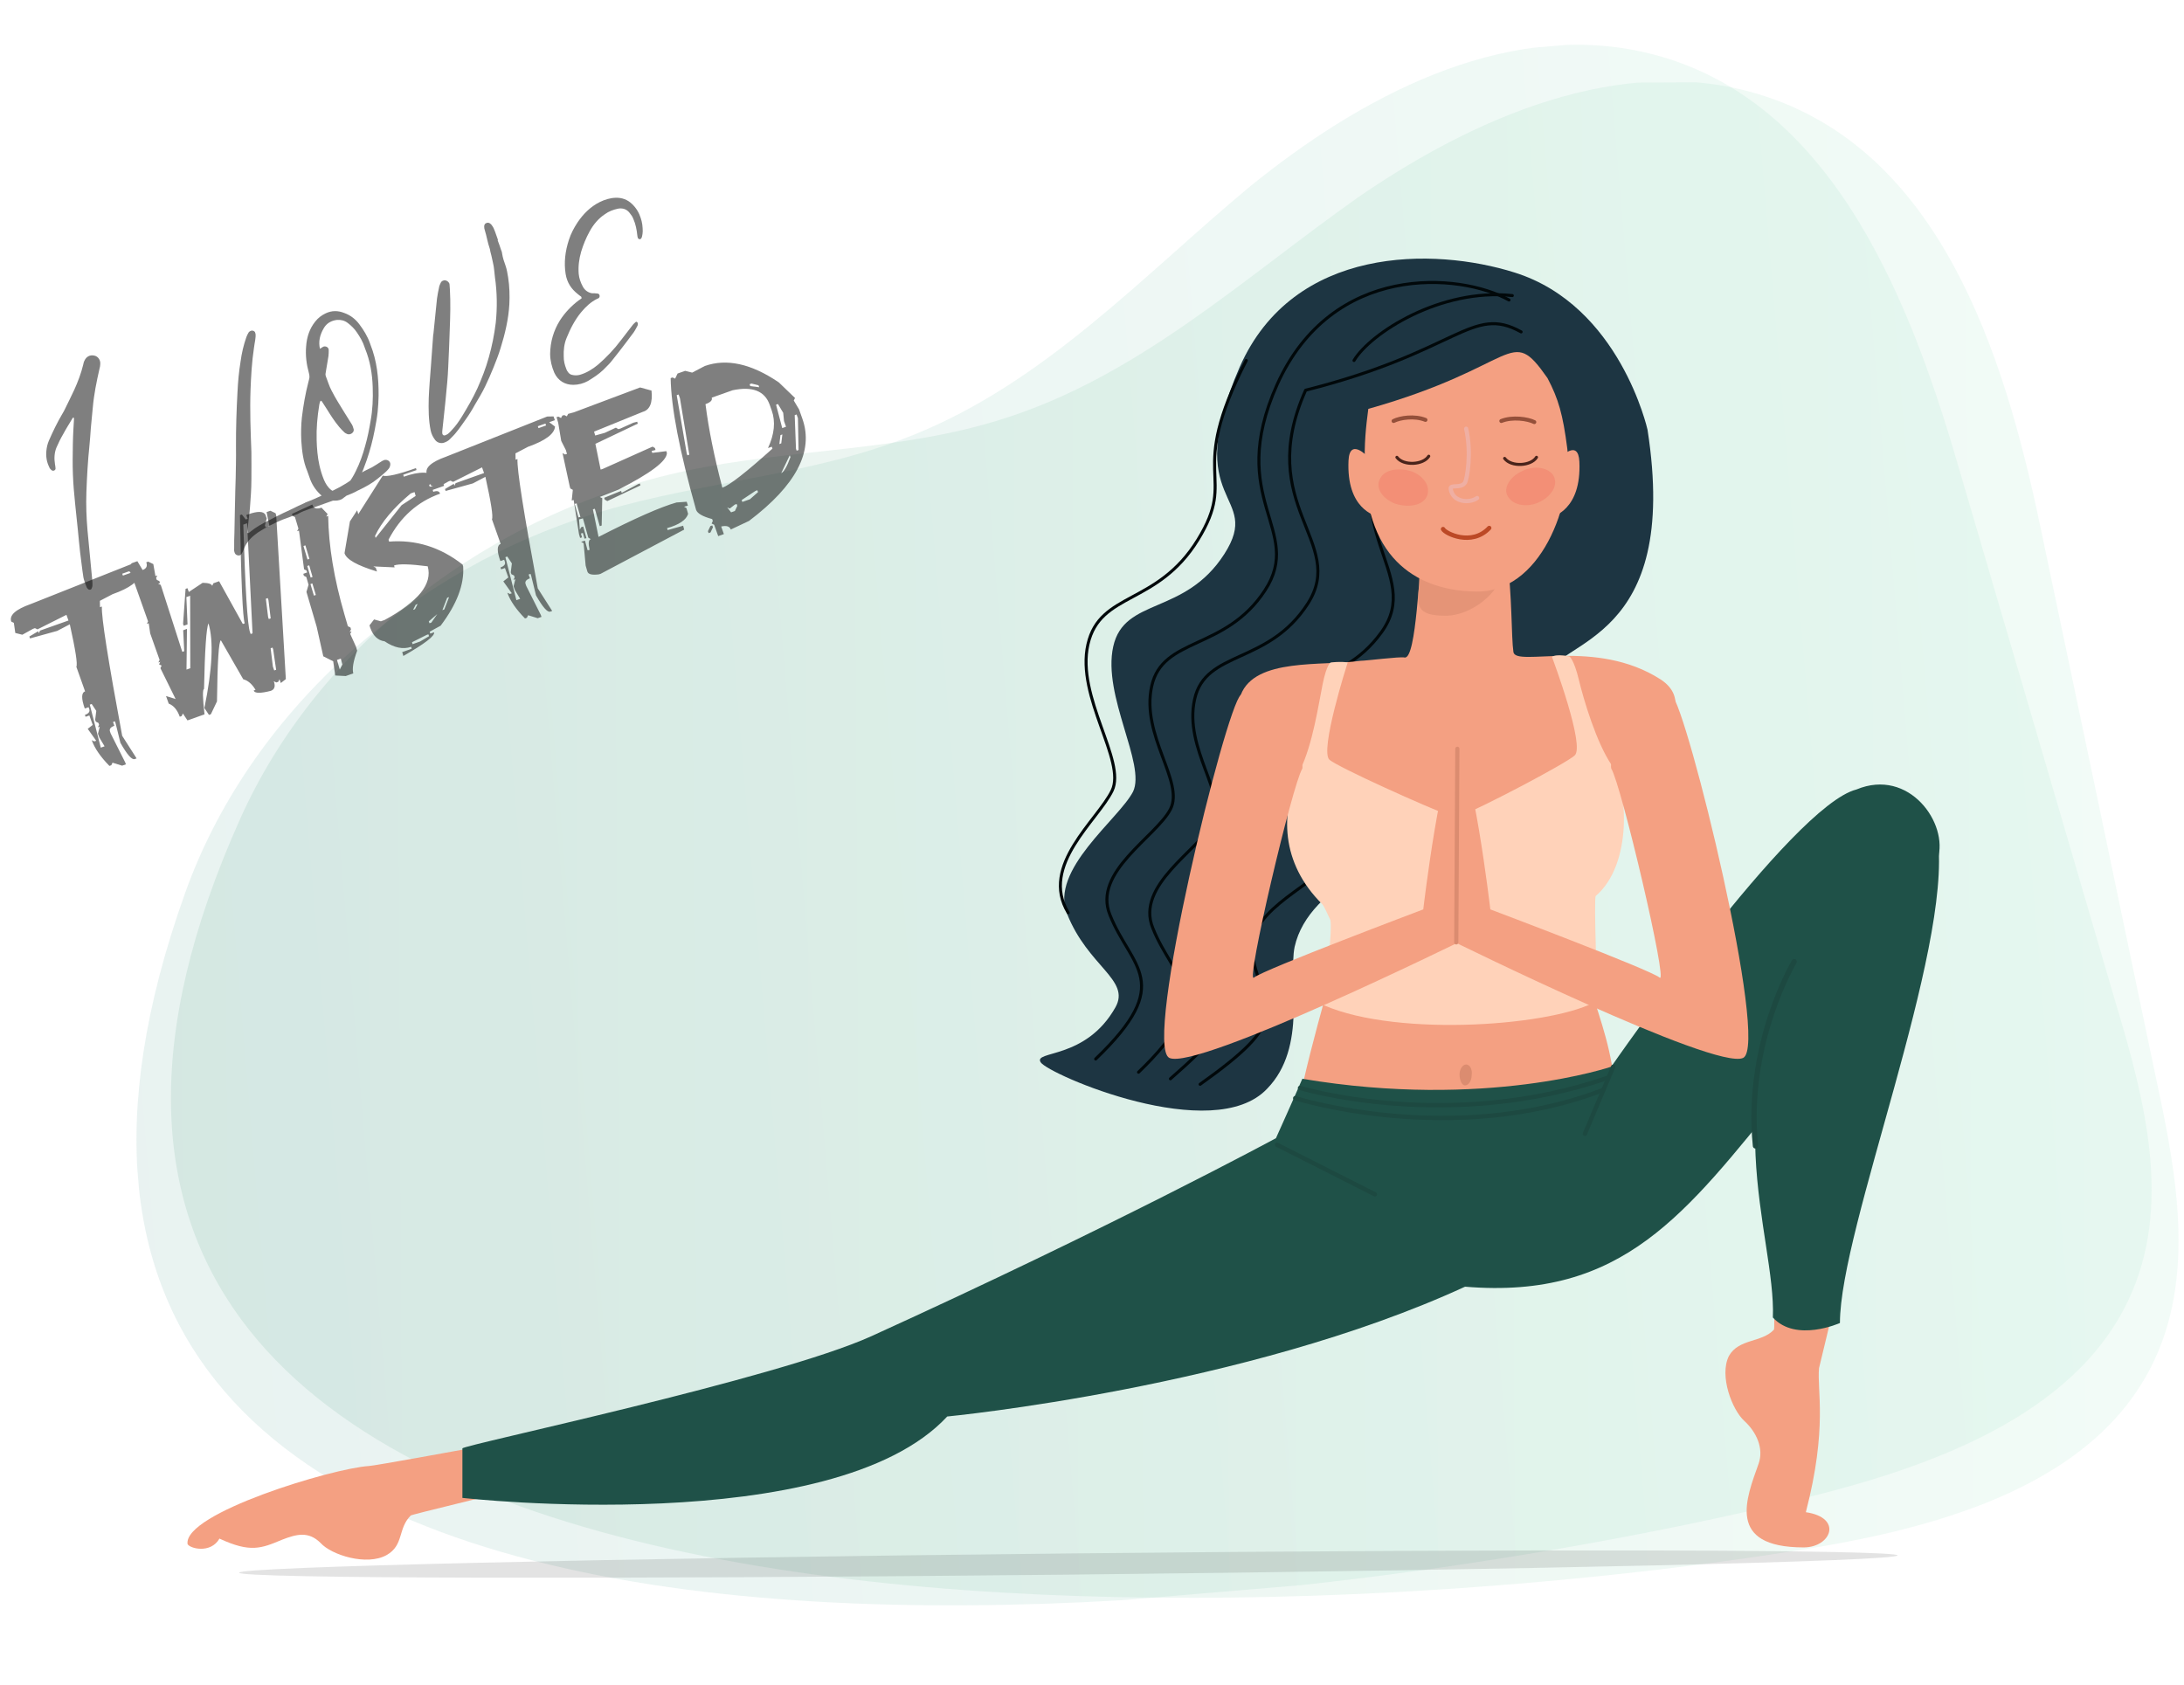 <svg width="451" height="348" viewBox="0 0 451 348" fill="none" xmlns="http://www.w3.org/2000/svg">
<g opacity="0.1" clip-path="url(#clip0_34_7)">
<path d="M141.898 97.182C163.286 92.643 185.962 93.221 206.835 86.589C235.003 77.823 256.811 57.447 280.402 40.788C304.246 24.36 334.656 10.924 362.915 19.389C400.511 30.599 413.836 72.909 421.333 108.73C429.346 146.877 437.359 185.024 445.373 223.404C449.764 243.64 453.661 265.741 443.179 284.193C429.952 307.55 399.011 315.866 371.072 320.207C260.072 338.031 -32.328 351.702 49.577 169.164C65.509 133.451 101.133 105.783 141.898 97.182Z" fill="url(#paint0_linear_34_7)"/>
</g>
<g opacity="0.1" clip-path="url(#clip1_34_7)">
<path d="M124.573 105.532C145.539 99.328 168.19 98.124 188.479 89.874C215.871 78.923 236.012 56.898 258.223 38.438C280.703 20.189 309.965 4.408 338.802 10.628C377.161 18.852 393.767 59.986 404.053 95.108C415.036 132.508 426.019 169.908 437.021 207.54C442.987 227.369 448.607 249.096 439.606 268.314C428.254 292.638 398.061 303.357 370.548 309.877C261.291 336.361 -29.134 372.944 38.189 184.54C51.268 147.686 84.61 117.306 124.573 105.532Z" fill="url(#paint1_linear_34_7)"/>
</g>
<path d="M95.716 299.355C95.716 299.355 77.1 302.763 76.192 302.763C68.7 303.217 37.825 312.531 38.733 318.892C39.187 319.801 43.501 320.937 45.317 317.757C51.674 320.71 53.944 319.801 58.257 317.984C61.209 316.848 63.706 316.166 66.203 318.665C68.473 321.164 75.738 323.436 79.824 321.164C83.457 319.12 82.095 315.712 84.819 312.986C85.046 312.759 103.208 308.442 103.662 308.215C107.067 305.489 97.078 298.674 95.716 299.355Z" fill="#F4A082"/>
<path fill-rule="evenodd" clip-rule="evenodd" d="M340.22 88.764C340.22 88.764 334.544 63.093 312.75 56.277C296.177 51.052 267.118 50.598 255.994 75.814C243.508 104.666 260.989 101.713 252.816 114.435C244.643 127.156 232.157 123.294 229.887 133.517C227.616 143.74 236.697 157.825 233.973 163.505C231.022 169.184 216.719 179.634 220.352 188.721C224.665 199.626 233.519 202.352 230.341 208.031C224.211 218.936 213.314 216.891 214.903 219.39C216.492 221.889 250.546 236.656 261.67 224.842C270.07 216.21 265.983 202.125 267.345 195.537C270.297 182.36 289.367 175.999 301.399 171.229C313.658 166.458 315.02 148.511 318.426 140.105C322.058 131.927 347.031 132.609 340.22 88.764Z" fill="#1D3542"/>
<path d="M311.615 61.956C301.399 56.276 275.064 54.232 263.713 79.448C253.043 103.302 269.389 109.436 261.216 121.93C253.043 134.425 240.103 131.472 237.832 141.695C235.562 151.918 244.643 161.459 241.692 167.138C238.741 172.818 225.573 180.087 229.206 188.947C233.519 199.852 242.827 202.805 226.254 218.707" stroke="#01080A" stroke-width="0.625" stroke-miterlimit="10" stroke-linecap="round" stroke-linejoin="round"/>
<path d="M257.356 74.45C244.87 98.758 255.767 97.849 247.367 111.479C238.968 125.11 227.162 122.157 224.665 133.061C222.168 143.966 232.611 157.142 229.66 163.276C226.708 169.41 214.676 178.724 220.579 188.492" stroke="#01080A" stroke-width="0.625" stroke-miterlimit="10" stroke-linecap="round" stroke-linejoin="round"/>
<path d="M314.112 68.543C303.896 62.864 301.172 72.632 269.616 80.583C258.945 104.437 278.242 111.934 270.07 124.656C261.897 137.377 248.956 134.197 246.686 144.42C244.416 154.643 253.497 164.184 250.546 169.864C247.594 175.543 234.427 182.813 238.059 191.673C242.373 202.577 251.681 205.53 235.108 221.433" stroke="#01080A" stroke-width="0.625" stroke-miterlimit="10" stroke-linecap="round" stroke-linejoin="round"/>
<path d="M287.096 86.49C275.064 109.662 294.134 118.295 285.28 130.562C276.426 142.83 263.713 138.968 260.762 148.964C258.037 158.96 266.664 168.955 263.486 174.635C260.308 180.314 246.686 186.675 249.864 195.989C253.724 207.121 259.172 207.575 241.692 222.796" stroke="#01080A" stroke-width="0.625" stroke-miterlimit="10" stroke-linecap="round" stroke-linejoin="round"/>
<path d="M306.848 93.078C292.545 114.887 310.48 125.337 300.491 136.696C290.502 148.055 278.016 142.83 274.383 152.598C270.524 162.367 278.016 173.044 274.383 178.269C270.524 183.494 256.449 188.492 258.719 198.034C261.443 209.393 266.665 210.528 247.822 223.932" stroke="#01080A" stroke-width="0.625" stroke-miterlimit="10" stroke-linecap="round" stroke-linejoin="round"/>
<path d="M293.907 111.934C292.999 116.932 292.545 136.242 290.048 135.788C289.14 135.561 282.102 136.469 280.967 136.469C273.021 137.605 259.173 135.788 256.221 143.512C253.497 150.327 281.648 175.771 277.335 192.582C275.518 199.624 268.254 223.932 267.8 231.202C300.264 237.108 334.09 231.656 333.636 228.93C333.636 210.983 324.555 201.896 326.372 187.13C327.734 185.312 332.501 170.319 332.728 165.775C332.955 161.459 353.614 147.374 342.944 140.331C329.55 131.699 312.977 137.832 312.523 134.652C312.069 131.471 312.296 123.293 311.161 114.433C310.026 106.482 294.815 106.709 293.907 111.934Z" fill="#F4A082"/>
<path opacity="0.6" d="M310.026 118.294C310.026 121.929 303.896 127.381 298.221 127.154C292.545 127.154 292.495 124.852 293.058 121.05C293.058 117.416 292.318 113.523 297.993 113.523C303.896 113.751 310.026 114.432 310.026 118.294Z" fill="#DB8C70"/>
<path d="M282.329 94.215C282.329 94.215 278.697 90.353 278.47 95.124C278.016 105.12 283.918 106.483 284.599 106.71C285.507 106.937 282.329 94.215 282.329 94.215Z" fill="#F4A082"/>
<path d="M322.285 94.44C322.285 94.44 325.918 90.578 326.145 95.348C326.599 105.344 320.696 106.707 320.015 106.934C319.107 107.162 322.285 94.44 322.285 94.44Z" fill="#F4A082"/>
<path fill-rule="evenodd" clip-rule="evenodd" d="M282.556 84.446C282.102 87.853 281.648 91.943 281.875 96.259C281.875 116.478 293.907 121.93 304.35 122.157C318.199 122.839 325.01 103.756 323.647 92.624C322.739 85.582 321.831 82.401 319.561 78.085C311.615 66.726 313.885 75.586 282.556 84.446Z" fill="#F4A082"/>
<path d="M332.917 158.167C329.656 153.453 327.001 144.41 326.022 140.338C325.043 136.265 324.123 135.599 324.123 135.599C324.123 135.599 321.387 134.966 320.491 135.663C320.73 136.34 327.398 154.174 325.16 156.03C323.372 157.652 306.948 166.346 300.635 168.955C294.236 166.568 276.385 158.472 274.541 156.914C272.467 155.133 278.081 137.508 278.296 136.822C276.89 136.541 274.781 136.822 274.781 136.822C274.781 136.822 273.97 137.157 273.134 141.261C272.297 145.366 271.081 153.794 268.448 159.065C264.286 167.772 264.467 178.221 273.016 186.705C273.478 187.152 274.191 188.957 274.661 189.858C275.361 190.981 273.38 207.602 273.38 207.602C288.938 214.374 321.589 211.759 329.9 206.616C329.9 206.616 329.079 185.499 329.525 185.037C337.132 178.543 336.178 162.882 332.917 158.167Z" fill="#FFD2B9"/>
<path d="M302.761 88.535C303.896 93.533 302.988 98.758 302.534 99.666C301.626 101.029 299.356 99.894 299.583 101.029C300.037 103.755 303.442 103.983 305.031 102.847" stroke="#EFAFA3" stroke-width="0.863" stroke-miterlimit="10" stroke-linecap="round" stroke-linejoin="round"/>
<path opacity="0.69" d="M287.777 86.945C289.14 86.264 292.091 85.81 294.361 86.718" stroke="#682C1A" stroke-width="0.819" stroke-miterlimit="10" stroke-linecap="round" stroke-linejoin="round"/>
<path d="M295.042 94.215C293.907 96.032 289.821 96.259 288.459 94.442" stroke="#49241B" stroke-width="0.625" stroke-miterlimit="10" stroke-linecap="round" stroke-linejoin="round"/>
<path d="M317.291 94.441C316.155 96.258 312.069 96.486 310.707 94.668" stroke="#49241B" stroke-width="0.625" stroke-miterlimit="10" stroke-linecap="round" stroke-linejoin="round"/>
<path opacity="0.69" d="M316.837 87.172C315.474 86.49 312.296 86.036 310.026 86.944" stroke="#682C1A" stroke-width="0.819" stroke-miterlimit="10" stroke-linecap="round" stroke-linejoin="round"/>
<path d="M297.993 109.266C298.447 110.174 303.896 112.901 307.528 109.039" stroke="#BC4926" stroke-width="0.906" stroke-miterlimit="10" stroke-linecap="round" stroke-linejoin="round"/>
<path opacity="0.24" fill-rule="evenodd" clip-rule="evenodd" d="M294.588 102.62C293.68 104.438 290.729 104.892 288.005 103.983C285.28 102.848 283.918 100.576 285.053 98.758C285.961 96.941 288.913 96.487 291.637 97.395C294.361 98.531 295.496 100.803 294.588 102.62Z" fill="#ED5851"/>
<path opacity="0.24" fill-rule="evenodd" clip-rule="evenodd" d="M311.615 102.847C312.75 104.437 315.701 104.892 318.199 103.529C320.696 102.166 321.831 99.894 320.696 98.076C319.561 96.486 316.61 96.032 314.112 97.395C311.388 98.758 310.253 101.257 311.615 102.847Z" fill="#ED5851"/>
<path d="M302.082 229.159C302.082 230.296 301.627 231.432 300.946 231.432C300.264 231.432 299.81 230.523 299.81 229.159C299.81 228.022 300.264 226.886 300.946 226.886C301.4 227.113 302.082 228.022 302.082 229.159Z" fill="#EFAFA3"/>
<path d="M279.605 74.449C283.01 68.77 297.54 59.456 312.296 61.046" stroke="#01080A" stroke-width="0.625" stroke-miterlimit="10" stroke-linecap="round" stroke-linejoin="round"/>
<path d="M400.154 177.36C402.425 170.09 394.252 158.504 383.355 163.047C369.96 166.455 332.728 220.296 332.728 220.296C332.728 220.296 306.848 229.156 268.935 222.795C267.573 225.975 263.486 235.062 263.486 235.062C263.486 235.062 229.887 253.237 179.942 275.954C160.418 284.814 95.489 298.445 95.489 299.126C95.489 301.398 95.489 309.349 95.489 309.349C95.489 309.349 171.996 317.982 195.606 292.538C195.606 292.538 257.13 286.632 302.534 265.731C335.226 268.457 348.166 250.51 368.144 225.975C383.809 206.665 396.522 188.946 400.154 177.36Z" fill="#1F5148"/>
<path d="M268.455 224.685C268.455 224.685 299.103 233.979 332.047 222.568" stroke="#1D4941" stroke-width="0.9" stroke-miterlimit="10" stroke-linecap="round" stroke-linejoin="round"/>
<path d="M267.471 226.798C267.471 226.798 300.087 237.077 331.139 225.068" stroke="#1D4941" stroke-width="0.9" stroke-miterlimit="10" stroke-linecap="round" stroke-linejoin="round"/>
<path d="M333.126 220.32L327.28 234.154" stroke="#1D4941" stroke-width="0.9" stroke-miterlimit="10" stroke-linecap="round"/>
<path d="M380.176 263.689C380.176 263.689 375.862 281.636 375.635 282.545C375.181 287.088 377.452 294.812 372.911 312.305C380.63 313.441 378.133 319.575 372.457 319.575C356.339 319.575 360.652 309.352 363.149 302.309C364.284 299.129 362.695 295.721 360.198 293.449C357.701 291.178 354.976 284.135 357.02 280.046C359.063 276.411 363.83 277.32 366.328 274.594C366.555 274.367 366.101 259.146 366.328 258.691C369.052 254.602 380.63 262.326 380.176 263.689Z" fill="#F4A082"/>
<path d="M400.154 173.271C403.105 196.443 379.949 253.692 379.949 273.229C379.949 273.229 370.868 277.318 366.1 272.093C366.782 255.282 352.933 225.294 374.954 195.534C388.349 177.133 391.981 178.496 400.154 173.271Z" fill="#1F5148"/>
<path d="M370.507 198.606C370.507 198.606 360.361 215.535 362.509 236.655" stroke="#1D4941" stroke-width="1.094" stroke-miterlimit="10" stroke-linecap="round"/>
<path d="M256.221 143.511C253.043 146.237 236.016 215.754 241.465 218.48C247.14 221.206 302.08 194.172 302.08 194.172C302.08 194.172 300.945 163.503 300.945 155.552C297.767 155.097 293.907 187.811 293.907 187.811C293.907 187.811 260.762 200.306 258.946 201.896C257.129 203.486 266.891 161.913 268.935 158.732C269.616 155.552 259.627 141.012 256.221 143.511Z" fill="#F4A082"/>
<path d="M345.215 143.511C348.393 146.237 365.42 215.754 359.971 218.48C354.295 221.206 299.583 194.172 299.583 194.172C299.583 194.172 300.718 163.503 300.718 155.552C303.896 155.097 307.756 187.811 307.756 187.811C307.756 187.811 340.901 200.306 342.717 201.896C344.533 203.486 334.771 161.913 332.728 158.732C331.82 155.552 342.036 141.012 345.215 143.511Z" fill="#F4A082"/>
<path d="M300.718 194.626L300.945 154.643" stroke="#DB8C70" stroke-width="0.863" stroke-miterlimit="10" stroke-linecap="round" stroke-linejoin="round"/>
<path d="M303.897 222.115C303.897 223.252 303.216 224.161 302.535 224.161C301.853 224.161 301.399 223.025 301.399 221.888C301.399 220.752 302.08 219.843 302.762 219.843C303.443 219.843 304.124 220.752 303.897 222.115Z" fill="#DB8C70"/>
<path d="M263.713 236.427L283.918 246.65" stroke="#1D4941" stroke-width="0.9" stroke-miterlimit="10" stroke-linecap="round"/>
<path opacity="0.56" d="M391.849 321.228C391.861 322.417 315.237 324.213 220.63 325.198C126.025 326.183 49.38 326.03 49.367 324.793C49.355 323.604 125.979 321.808 220.584 320.823C315.191 319.838 391.836 320.039 391.849 321.228Z" fill="black" fill-opacity="0.2"/>
<path opacity="0.5" d="M15.28 86.557C15.252 87.268 15.182 87.993 15.154 88.703C15.04 90.751 15.024 92.811 15.008 94.871C14.992 96.931 15.074 99.003 15.238 101.045C15.388 103.046 15.636 105.06 15.827 107.046C16.179 110.143 16.392 113.242 16.826 116.309C16.957 117.336 17.074 118.322 17.232 119.293C17.369 119.945 17.646 120.594 17.867 121.216C17.941 121.423 18.082 121.559 18.224 121.696C18.422 121.859 18.783 121.824 18.89 121.599C18.956 121.389 19.078 121.206 19.087 120.969C19.108 120.635 19.088 120.315 19.068 119.996C18.723 116.523 18.419 113.036 18.074 109.563C17.843 106.938 17.75 104.309 17.839 101.663C17.958 98.446 18.133 95.256 18.462 92.105C18.592 90.891 18.665 89.651 18.753 88.453C18.907 87.044 19.005 85.609 19.159 84.2C19.398 81.454 19.945 78.786 20.549 76.144C20.626 75.836 20.704 75.528 20.698 75.25C20.807 74.371 20.234 73.547 19.397 73.424C18.545 73.26 17.801 73.664 17.441 74.492C17.293 74.731 17.256 75.024 17.179 75.332C16.74 77.122 16.091 78.846 15.33 80.517C14.662 81.921 14.02 83.269 13.336 84.632C13.202 84.913 13.027 85.209 12.852 85.505C11.8 87.278 10.918 89.132 10.091 91.013C9.811 91.673 9.644 92.385 9.575 93.111C9.457 94.226 9.632 95.378 10.139 96.412C10.242 96.702 10.413 96.921 10.668 97.111C10.809 97.248 11.088 97.243 11.239 97.142C11.39 97.042 11.485 96.915 11.467 96.734C11.462 96.456 11.401 96.151 11.354 95.887C11.164 94.694 11.211 93.51 11.663 92.416C12.076 91.476 12.504 90.577 13.03 89.69C13.648 88.537 14.337 87.452 15.011 86.326C15.037 86.27 15.12 86.24 15.203 86.211C15.248 86.335 15.292 86.46 15.28 86.557ZM67.576 103.81C67.949 103.677 68.28 103.56 68.654 103.427C70.463 102.738 72.332 102.215 73.998 101.251C74.039 101.236 74.08 101.221 74.122 101.207C75.514 100.526 76.809 99.833 78.001 98.85C78.508 98.436 79.056 98.008 79.549 97.554C79.795 97.326 80.041 97.099 80.231 96.845C80.436 96.632 80.528 96.366 80.591 96.017C80.714 95.179 79.829 94.793 79.264 95.04C79.056 95.114 78.905 95.214 78.713 95.329C78.067 95.745 77.42 96.161 76.801 96.521C76.016 96.94 75.187 97.234 74.446 97.777C73.897 98.205 73.278 98.565 72.688 99.008C71.096 100.179 69.36 101.076 67.538 101.862C66.116 102.46 64.738 103.183 63.246 103.712C63.121 103.756 63.038 103.786 62.928 103.871C62.446 104.09 62.004 104.293 61.563 104.496C61.204 104.67 60.846 104.844 60.529 105.003C60.129 105.192 59.77 105.366 59.37 105.554C59.095 105.699 58.763 105.816 58.488 105.961C57.454 106.468 56.461 106.96 55.442 107.509C54.174 108.145 52.92 108.824 51.797 109.736C51.66 109.878 51.468 109.993 51.275 110.108C51.275 110.108 51.192 110.137 51.177 110.096C51.121 110.069 51.05 110.001 51.036 109.959C51.069 109.527 51.144 109.08 51.192 108.69C51.319 107.337 51.544 105.997 51.63 104.659C51.775 102.834 51.906 100.966 51.913 99.143C51.917 97.181 51.936 95.26 51.913 93.354C51.747 89.071 51.581 84.787 51.735 80.484C51.847 77.643 52.001 74.787 52.433 71.926C52.52 71.382 52.592 70.796 52.706 70.195C52.727 69.861 52.805 69.553 52.785 69.233C52.809 69.038 52.75 68.872 52.691 68.706C52.63 68.401 52.236 68.214 51.89 68.29C51.641 68.379 51.407 68.508 51.3 68.733C51.125 69.029 50.991 69.31 50.872 69.632C50.291 71.285 49.906 72.963 49.675 74.679C49.339 76.759 49.143 78.836 49.044 80.926C48.838 84.687 48.715 88.419 48.731 92.149C48.755 93.401 48.737 94.667 48.72 95.934C48.699 97.716 48.651 99.554 48.588 101.35C48.532 104.218 48.449 107.142 48.407 110.052C48.358 111.096 48.35 112.126 48.356 113.198C48.32 113.491 48.326 113.769 48.429 114.059C48.505 114.406 48.774 114.637 49.123 114.7C49.431 114.777 49.721 114.674 49.896 114.379C50.044 114.139 50.178 113.858 50.271 113.592C50.72 112.359 51.453 111.398 52.467 110.572C52.728 110.386 52.974 110.158 53.276 109.958C54.912 108.91 56.607 108.029 58.402 107.299C59.19 107.019 59.978 106.739 60.751 106.418C61.083 106.301 61.429 106.224 61.69 106.038C62.351 105.664 63.056 105.414 63.761 105.164C65.046 104.707 66.332 104.251 67.576 103.81ZM64.084 99.073C64.596 100.385 65.411 101.497 66.486 102.422C67.11 102.995 67.825 103.301 68.648 103.383C69.317 103.425 70.012 103.412 70.632 103.052C71.195 102.666 71.785 102.223 72.248 101.685C73.037 100.751 73.699 99.723 74.249 98.641C74.867 97.488 75.275 96.269 75.724 95.036C76.436 92.962 76.993 90.85 77.397 88.699C77.625 87.498 77.852 86.297 77.982 85.084C78.1 83.968 78.161 82.826 78.181 81.698C78.209 78.093 77.849 74.579 76.504 71.181C76.474 71.099 76.43 70.974 76.386 70.85C75.886 69.44 75.11 68.174 74.224 66.995C73.424 65.925 72.378 65.082 71.047 64.621C69.799 64.13 68.532 64.112 67.291 64.693C66.45 65.085 65.709 65.628 65.097 66.405C63.902 67.903 63.351 69.639 63.219 71.507C63.047 73.389 63.292 75.263 63.8 77.09C63.906 77.519 63.955 77.922 63.824 78.342C63.759 78.552 63.735 78.747 63.669 78.957C63.06 81.321 62.647 83.709 62.346 86.15C62.168 87.754 62.144 89.396 62.218 91.051C62.37 93.191 62.606 95.302 63.466 97.331C63.672 97.912 63.878 98.492 64.084 99.073ZM66.015 72.149L66.069 72.036C65.719 70.526 66.069 69.142 66.823 67.847C67.414 66.75 68.434 66.202 69.6 66.068C70.42 66.01 71.189 66.204 71.839 66.721C72.546 67.264 73.183 67.878 73.685 68.633C74.358 69.609 74.948 70.613 75.304 71.747C75.333 71.83 75.363 71.913 75.392 71.996C76.443 74.564 76.885 77.256 76.965 79.982C77.052 82.332 76.944 84.658 76.516 87.004C76.228 88.694 75.899 90.398 75.416 92.063C74.936 93.868 74.302 95.634 73.458 97.334C73.003 98.289 72.436 99.19 71.798 100.024C71.472 100.42 71.131 100.774 70.719 101.06C70.402 101.22 70.085 101.379 69.794 101.482C69.282 101.617 68.779 101.515 68.383 101.189C67.662 100.604 67.202 99.834 66.866 99.019C66.486 98.08 66.175 97.07 65.946 96.031C65.579 94.34 65.435 92.617 65.388 90.906C65.313 88.459 65.531 86.047 65.93 83.618C65.954 83.422 66.019 83.212 66.085 83.002C66.112 82.946 66.138 82.89 66.192 82.778C66.316 82.734 66.402 82.843 66.473 82.911C66.803 83.448 67.175 83.969 67.505 84.506C68.281 85.771 69.113 87.063 70.082 88.214C70.395 88.57 70.708 88.925 71.048 89.225C71.204 89.403 71.429 89.51 71.653 89.617C71.878 89.724 72.156 89.719 72.405 89.63C72.82 89.483 73.105 89.102 73.041 88.658C72.92 88.187 72.773 87.772 72.502 87.402C72.041 86.631 71.555 85.917 71.094 85.147C70.203 83.689 69.271 82.245 68.49 80.702C67.956 79.724 67.671 78.658 67.277 77.677C67.174 77.387 67.21 77.094 67.287 76.786C67.461 75.698 67.65 74.65 67.824 73.561C67.872 73.171 67.891 72.697 67.882 72.28C67.869 71.584 66.988 71.337 66.564 71.721C66.412 71.821 66.22 71.936 66.069 72.036L66.015 72.149ZM102.837 49.558C102.631 48.978 102.41 48.356 102.204 47.775C102.045 47.458 101.969 47.112 101.783 46.851C101.653 46.617 101.467 46.356 101.213 46.166C101.015 46.003 100.707 45.925 100.39 46.084C100.1 46.187 99.981 46.51 99.986 46.788C99.977 47.025 100.024 47.288 100.112 47.537C100.497 48.754 100.69 50.087 101.117 51.289C101.19 51.496 101.222 51.718 101.255 51.941C101.316 52.245 101.434 52.577 101.495 52.882C101.616 53.353 101.68 53.797 101.8 54.268C102.041 55.21 102.075 56.225 102.206 57.252C102.655 60.361 102.702 63.519 102.373 66.671C102.072 69.112 101.603 71.473 100.938 73.81C100.326 76.034 99.49 78.152 98.584 80.201C97.662 82.209 96.557 84.095 95.438 85.939C94.817 86.953 94.14 87.941 93.321 88.791C93.09 89.06 92.817 89.344 92.529 89.586C92.378 89.686 92.186 89.801 91.978 89.875C91.661 90.034 91.351 89.817 91.331 89.498C91.314 89.317 91.323 89.08 91.347 88.885C91.546 86.947 91.76 85.05 91.96 83.112C92.114 81.703 92.211 80.268 92.365 78.859C92.429 77.856 92.535 76.838 92.558 75.85C92.675 73.287 92.793 70.724 92.869 68.175C92.981 65.334 93.067 62.549 92.901 59.714C92.881 59.394 92.846 59.033 92.826 58.713C92.777 58.31 92.381 57.984 91.975 57.894C91.585 57.846 91.185 58.035 91.024 58.372C90.864 58.709 90.73 58.99 90.667 59.339C90.515 60.093 90.335 60.904 90.239 61.685C89.98 64.112 89.762 66.524 89.502 68.95C89.49 69.048 89.478 69.145 89.451 69.201C89.299 71.403 89.12 73.661 88.967 75.863C88.8 78.023 88.618 80.142 88.534 82.273C88.479 84.487 88.481 86.727 88.941 88.945C89.108 89.68 89.412 90.272 89.854 90.862C90.282 91.41 90.969 91.634 91.647 91.44C92.144 91.263 92.586 91.06 92.954 90.649C93.363 90.224 93.855 89.769 94.235 89.261C94.888 88.469 95.47 87.609 96.093 86.734C96.811 85.732 97.5 84.647 98.091 83.55C98.819 82.312 99.561 81.114 100.177 79.822C100.792 78.53 101.393 77.197 101.91 75.892C102.455 74.532 102.972 73.228 103.378 71.87C104.295 68.93 105.003 65.924 105.181 62.873C105.27 61.02 105.221 59.17 104.934 57.311C104.794 56.52 104.68 55.674 104.401 54.886C104.106 54.057 103.812 53.227 103.684 52.339C103.664 52.019 103.519 51.744 103.431 51.495C103.237 50.817 102.975 50.21 102.754 49.588C102.795 49.573 102.795 49.573 102.837 49.558ZM119.486 62.045C117.977 63.188 116.681 64.535 115.627 66.169C114.318 68.268 113.638 70.564 113.603 73.097C113.615 74.447 113.932 75.735 114.471 76.991C115.241 78.632 116.663 79.481 118.388 79.476C119.46 79.469 120.484 79.199 121.42 78.68C122.535 78.005 123.634 77.288 124.577 76.393C125.082 75.84 125.657 75.356 126.146 74.762C126.689 74.056 127.247 73.391 127.79 72.685C128.808 71.343 129.841 70.043 130.844 68.66C131.156 68.222 131.396 67.717 131.652 67.253C131.732 67.084 131.73 66.945 131.712 66.764C131.724 66.667 131.597 66.572 131.526 66.504C131.455 66.435 131.316 66.438 131.289 66.494C131.112 66.651 130.892 66.822 130.729 67.02C129.901 68.107 129.032 69.21 128.204 70.297C126.806 72.147 125.21 73.834 123.458 75.343C122.334 76.255 121.152 77.001 119.754 77.404C119.2 77.554 118.685 77.55 118.126 77.421C117.721 77.332 117.452 77.1 117.236 76.757C117.08 76.579 117.021 76.413 116.947 76.206C116.612 75.391 116.4 74.532 116.411 73.641C116.357 72.306 116.499 70.996 117.005 69.789C117.775 67.881 118.714 66.054 120.02 64.47C120.972 63.339 121.983 62.373 123.293 61.722C123.417 61.677 123.542 61.633 123.651 61.548C123.761 61.462 123.841 61.294 123.824 61.113C123.848 60.918 123.662 60.657 123.467 60.633C123.23 60.623 122.979 60.572 122.742 60.563C122.505 60.554 122.242 60.601 121.975 60.508C121.248 60.3 120.654 59.81 120.306 59.093C119.887 58.308 119.593 57.479 119.506 56.576C119.379 55.033 119.572 53.471 120.016 51.959C120.448 50.546 121.019 49.129 121.759 47.793C122.525 46.4 123.531 45.156 124.891 44.253C125.742 43.625 126.654 43.301 127.652 43.087C128.623 42.929 129.422 43.206 130.021 43.974C130.349 44.371 130.635 44.783 130.797 45.239C131.262 46.288 131.479 47.425 131.598 48.55C131.616 48.73 131.648 48.952 131.721 49.16C131.751 49.243 131.878 49.338 131.99 49.391C132.103 49.445 132.351 49.356 132.405 49.244C132.458 49.132 132.553 49.005 132.565 48.907C132.655 48.502 132.718 48.152 132.725 47.777C132.721 46.844 132.619 45.9 132.31 45.029C131.969 43.936 131.394 42.973 130.543 42.154C129.606 41.226 128.429 40.803 127.136 40.842C125.981 40.878 124.889 41.219 123.855 41.727C121.911 42.696 120.437 44.2 119.273 45.92C118.516 47.076 117.898 48.229 117.478 49.545C116.716 51.87 116.427 54.214 116.807 56.6C117.09 58.32 117.937 59.654 119.293 60.713C119.506 60.918 119.746 61.066 120 61.256C120.071 61.324 120.073 61.463 120.117 61.588C119.898 61.759 119.72 61.916 119.486 62.045Z" fill="black"/>
<path opacity="0.5" d="M27.172 116.478L28.485 116.453L28.762 117.235L27.589 117.651L28.787 118.547C28.683 120.052 26.828 121.444 23.223 122.724L20.624 124.086L20.649 125.399L21.04 125.26C20.917 127.393 22.313 136.293 25.23 151.958L28.207 156.627L27.816 156.766C27.233 156.973 26.249 155.854 24.864 153.409L23.867 149.359L23.728 148.968L23.337 149.107L23.615 149.889C22.832 150.167 22.534 150.566 22.719 151.088L22.858 151.479L25.861 157.46L25.999 157.851L25.217 158.128L23.236 157.51L22.984 158.04L22.593 158.179C20.75 156.294 19.534 154.524 18.946 152.867L19.476 153.119L19.867 152.981L18.113 150.52L19.148 149.713L18.454 147.757L17.672 148.034L17.533 147.643C18.315 147.366 18.614 146.966 18.429 146.445L18.29 146.053L17.508 146.331C16.767 144.245 16.788 143.063 17.571 142.786L15.766 137.701C16.05 137.186 15.6 134.263 14.416 128.931L11.817 130.294L6.202 131.846L6.063 131.455L7.88 130.37L8.019 130.761L8.271 130.231L14.139 128.149L13.722 126.976L7.741 129.979L7.212 129.726L6.82 129.865L4.612 131.089L3.161 130.723L2.858 128.629L2.329 128.376C1.866 127.073 3.199 125.866 6.328 124.755L27.172 116.478ZM25.242 118.484L25.381 118.875L26.945 118.32L26.806 117.929L25.242 118.484ZM18.542 145.524L20.814 154.406L21.596 154.129L20.511 152.312L20.233 151.529L20.599 150.078L20.208 150.217L20.46 149.687L20.321 149.296L19.791 149.044L19.653 148.653L19.88 146.811L18.933 145.385L18.542 145.524ZM27.192 116.315L28.366 115.899L29.451 117.716C30.233 117.438 30.486 116.908 30.208 116.126L30.599 115.987L31.659 116.492L32.101 118.978L32.492 118.839L32.239 119.369L32.378 119.76L32.908 120.012L33.047 120.403L32.656 120.542L33.186 120.794L33.325 121.186L37.514 134.232L37.653 134.623L38.044 134.484L37.829 130.157L38.611 129.879L38.511 138.282L39.293 138.005L39.267 123.04L38.485 123.318L38.725 128.958L37.943 129.236L37.804 128.844L38.321 121.615L38.712 121.476L38.99 122.258L41.841 120.365C43.021 120.379 43.681 120.585 43.822 120.984L44.075 120.454L45.248 120.037L50.144 128.87L50.535 128.731C50.121 127.565 49.793 120.117 49.549 106.387L49.94 106.248L50.748 107.283L51.139 107.144L50.861 106.362L51.252 106.223C53.185 105.537 54.367 105.558 54.798 106.286L55.076 107.069L54.71 108.52L54.849 108.911L55.631 108.633L55.05 105.756L55.833 105.479L56.892 105.983L57.031 106.375L59.027 140.25L57.992 141.058L57.715 140.276L57.462 140.806L57.071 140.944L56.541 140.692C56.911 141.735 56.705 142.395 55.923 142.673C53.772 143.229 52.59 143.208 52.377 142.61L52.769 142.471C52.045 141.26 51.2 140.532 50.232 140.288L45.614 132.238C45.175 132.412 44.906 136.617 44.807 144.856L43.545 147.506L43.154 147.645L42.208 146.219C43.855 138.208 44.137 132.383 43.053 128.743C42.608 129.679 42.3 134.191 42.132 142.282C41.81 142.396 41.843 144.146 42.233 147.531L38.713 148.78L37.766 147.354L37.514 147.884L37.123 148.023C36.622 146.612 35.861 145.708 34.839 145.31L34.284 143.746L36.265 144.364L33.123 137.992L33.375 137.462L32.845 137.21L33.098 136.68L32.706 136.819L32.959 136.289L31.016 130.813L30.713 128.718L30.322 128.857L30.574 128.327L26.965 118.157L26.435 117.905L26.297 117.514L27.192 116.315ZM50.243 108.343C50.644 121.689 51.103 129.09 51.62 130.548L51.759 130.939L52.15 130.8L51.025 108.065L50.243 108.343ZM54.901 123.658L55.367 127.456L55.506 127.847L55.898 127.709L55.431 123.911L55.292 123.52L54.901 123.658ZM55.885 133.879L56.352 137.676L56.629 138.459L57.021 138.32L56.415 134.131L56.276 133.74L55.885 133.879ZM64.495 104.192C64.711 104.996 65.341 105.213 66.384 104.843L67.652 106.155L67.377 106.693L67.768 106.554C67.856 112.74 68.981 119.534 71.141 126.937L71.836 129.332L72.366 129.585L72.481 129.984L72.206 130.522L72.597 130.383L72.322 130.921L73.523 133.578L73.755 134.376C72.958 136.559 72.692 138.121 72.957 139.063L71.393 139.619L69.228 139.506L68.809 136.572L66.758 135.538L65.39 129.418L63.282 122.238L63.717 120.763L63.254 119.166L62.747 118.905L62.631 118.506L63.414 118.228L63.298 117.829L62.791 117.568L61.741 109.573L61.35 109.712L61.626 109.174L60.908 106.786L60.401 106.526L60.285 106.127L64.495 104.192ZM62.668 112.768L63.501 115.555L63.892 115.416L63.059 112.629L62.668 112.768ZM63.458 116.892L64.152 119.287L64.543 119.149L63.849 116.753L63.458 116.892ZM64.109 120.624L64.826 123.012L65.217 122.873L64.5 120.485L64.109 120.624ZM69.591 136.294L70.17 138.291L70.698 137.223L70.374 136.017L69.591 136.294ZM79.036 98.229C79.912 98.506 82.198 97.988 85.894 96.677L86.01 97.076L83.272 98.047L83.388 98.447C86.655 97.287 88.973 97.346 90.341 98.622L90.572 99.42L88.617 100.114L88.733 100.514L91.586 99.941L91.702 100.341L89.355 101.174L89.471 101.573C90.253 101.295 90.722 101.423 90.876 101.955C86.228 103.604 82.681 106.772 80.233 111.457L80.349 111.856C85.874 111.415 90.934 112.996 95.528 116.599L95.644 116.998C95.891 120.71 94.34 124.784 90.991 129.219L88.737 130.459L88.853 130.858L89.635 130.581C89.855 131.297 87.74 132.928 83.29 135.475L83.058 134.676L85.014 133.982L84.921 133.575C83.249 134.168 81.414 133.791 79.417 132.445C78.039 132.261 77.05 131.325 76.451 129.637C76.397 129.484 76.348 129.32 76.303 129.146L77.245 127.931L78.65 128.313L79.432 128.036C86.387 124.273 89.35 120.579 88.323 116.954C84.685 116.483 82.367 116.425 81.37 116.779L81.486 117.178L77.088 116.977L77.595 117.237L77.85 118.028C73.749 116.789 71.513 115.527 71.144 114.242L72.261 107.68L73.753 105.389L73.985 106.187L79.036 98.229ZM77.446 110.684L77.562 111.084L82.937 104.332L85.835 102.423L85.603 101.624L84.821 101.902C81.239 104.9 78.781 107.827 77.446 110.684ZM85.299 125.954L85.691 125.815L86.241 124.739L85.85 124.878L85.299 125.954ZM92.34 123.455L91.354 126.007L91.745 125.868L92.731 123.317L92.34 123.455ZM88.549 128.324L88.688 128.715L89.079 128.576L90.297 126.823L88.549 128.324ZM85.081 132.637L85.196 133.037L86.761 132.481L88.601 131.388L88.462 130.997L88.071 131.136L85.081 132.637ZM112.994 86.024L114.306 85.999L114.584 86.781L113.41 87.198L114.609 88.093C114.504 89.599 112.649 90.991 109.044 92.27L106.445 93.632L106.471 94.945L106.862 94.806C106.738 96.939 108.134 105.839 111.051 121.505L114.029 126.173L113.638 126.312C113.055 126.519 112.071 125.4 110.685 122.956L109.688 118.905L109.549 118.514L109.158 118.653L109.436 119.435C108.654 119.713 108.355 120.113 108.54 120.634L108.679 121.025L111.682 127.006L111.821 127.397L111.038 127.675L109.057 127.056L108.805 127.586L108.414 127.725C106.571 125.84 105.355 124.07 104.767 122.413L105.297 122.666L105.689 122.527L103.935 120.066L104.969 119.259L104.275 117.303L103.493 117.581L103.354 117.19C104.137 116.912 104.435 116.512 104.25 115.991L104.111 115.6L103.329 115.877C102.589 113.791 102.61 112.609 103.392 112.332L101.588 107.247C101.871 106.732 101.421 103.809 100.237 98.478L97.638 99.84L92.023 101.392L91.885 101.001L93.702 99.916L93.84 100.307L94.093 99.777L99.96 97.695L99.543 96.522L93.563 99.525L93.033 99.273L92.642 99.412L90.434 100.635L88.983 100.27L88.68 98.175L88.15 97.923C87.687 96.619 89.02 95.412 92.15 94.301L112.994 86.024ZM111.063 88.03L111.202 88.421L112.767 87.866L112.628 87.475L111.063 88.03ZM104.364 115.07L106.635 123.952L107.417 123.675L106.332 121.858L106.054 121.076L106.42 119.625L106.029 119.763L106.282 119.234L106.143 118.842L105.613 118.59L105.474 118.199L105.701 116.357L104.755 114.931L104.364 115.07ZM132.183 80.018L134.535 80.66C134.804 83.172 134.202 84.638 132.728 85.058L122.675 89.143L122.907 89.941L124.888 89.394L127.177 88.323L127.7 88.629L128.099 88.513L130.779 87.303L131.585 87.095L131.701 87.494L122.948 91.662L124.03 96.977L124.43 96.862L134.758 92.238L135.25 92.53L135.365 92.929L134.559 93.138L134.697 93.529L137.602 93.172L137.718 93.571C137.667 95.23 134.343 97.739 127.747 101.099L123.861 102.633L124.368 102.894L124.245 108.533L123.854 108.672L122.835 105.07L122.436 105.186L123.603 110.885C131.041 107.071 136.408 104.7 139.705 103.772L141.803 103.624L142.057 104.414L141.259 104.646L141.751 104.937L142.098 106.135C141.695 107.384 140.247 108.364 137.753 109.076L137.869 109.475L141.072 108.572L141.28 109.379L124.028 118.506L123.628 118.622C122.273 118.792 121.5 118.609 121.309 118.072L121.285 118.003L120.937 116.805L120.516 112.188L120.001 111.904L120.792 111.649L121.348 113.654L121.755 113.561C121.446 112.203 121.529 111.465 122.006 111.348L121.483 111.042L120.379 107.055L119.572 107.264L119.729 109.384L120.035 108.861L120.435 108.745L121.106 111.149L120.699 111.242L120.36 110.067L119.96 110.183L120.192 110.981L119.793 111.097L119.561 110.299L118.46 103.254L118.061 103.37L118.289 101.165L117.774 100.882L117.658 100.482L116.166 93.577L116.681 93.86L117.08 93.744L116.849 92.946L115.894 91.057L115.274 87.339L114.926 86.141L115.334 86.049L115.849 86.332L116.133 85.817L116.54 85.724L117.047 85.985L117.33 85.47L118.537 85.145L132.183 80.018ZM118.669 104.061L119.456 106.864L119.856 106.749L119.076 103.968L118.669 104.061ZM131.756 99.987L132.147 99.848L132.24 100.256L125.407 103.484L124.883 103.177L124.776 102.801L128.262 101.382L128.378 101.782L131.756 99.987ZM139.919 77.143L141.483 76.588L142.934 76.954L145.534 75.591C150.059 73.986 155.156 75.113 160.826 78.972L164.17 82.19L163.917 82.72L165.003 84.537L165.697 86.493C168.075 93.196 164.403 100.224 154.682 107.577L150.909 109.356C150.675 108.696 150.015 108.49 148.928 108.737L149.483 110.302L148.31 110.718L147.477 108.372L146.947 108.119L147.199 107.589L147.061 107.198C145.115 106.68 144.009 106.045 143.742 105.293C140.333 93.204 138.584 84.137 138.493 78.09L138.884 77.951L139.414 78.203L139.919 77.143ZM139.742 81.61L141.812 93.647L141.95 94.038L142.341 93.899L140.411 82.253L140.133 81.471L139.742 81.61ZM146.972 82.127C147.157 82.649 146.728 83.094 145.685 83.465C146.329 88.59 147.49 94.343 149.168 100.725C150.686 100.186 154.135 97.495 159.514 92.65L159.375 92.259L158.593 92.536C159.922 89.664 160.179 87.078 159.362 84.777L158.946 83.603C157.928 80.735 155.371 79.734 151.275 80.6L146.972 82.127ZM154.795 79.351L154.934 79.742L156.776 79.969L156.637 79.578L155.186 79.212L154.795 79.351ZM160.258 83.578L161.533 88.41L162.315 88.133L161.899 86.959L161.735 85.256L160.649 83.439L160.258 83.578ZM164.107 85.736L164.372 92.688L164.511 93.079L164.902 92.94L164.775 86.379L164.498 85.597L164.107 85.736ZM161.167 89.862L160.94 91.704L161.331 91.565L161.558 89.723L161.167 89.862ZM161.318 97.735C161.899 97.425 162.534 96.319 163.224 94.416L163.085 94.025L161.318 97.735ZM153.155 103.274L153.294 103.665L154.858 103.11L156.536 101.634L156.398 101.243L156.006 101.381L153.155 103.274ZM150.165 104.776L150.972 105.81L151.754 105.533L152.259 104.473L152.12 104.082L151.729 104.22L150.694 105.028L150.165 104.776ZM146.695 108.649L147.086 108.51L147.225 108.902L146.72 109.961L146.329 110.1L146.19 109.709L146.695 108.649Z" fill="black"/>
<defs>
<linearGradient id="paint0_linear_34_7" x1="35.022" y1="174.777" x2="449.426" y2="172.564" gradientUnits="userSpaceOnUse">
<stop stop-color="#1A7F54"/>
<stop offset="1" stop-color="#7ADBAE"/>
</linearGradient>
<linearGradient id="paint1_linear_34_7" x1="24.119" y1="191.278" x2="437.07" y2="156.539" gradientUnits="userSpaceOnUse">
<stop stop-color="#1A7F72"/>
<stop offset="1" stop-color="#7ADBAE"/>
</linearGradient>
<clipPath id="clip0_34_7">
<rect width="312.5" height="414.646" fill="white" transform="matrix(0.005 1 1 -0.005 34.162 18.583)"/>
</clipPath>
<clipPath id="clip1_34_7">
<rect width="312.5" height="414.646" fill="white" transform="matrix(0.084 0.996 0.996 -0.084 11 35.632)"/>
</clipPath>
</defs>
</svg>
